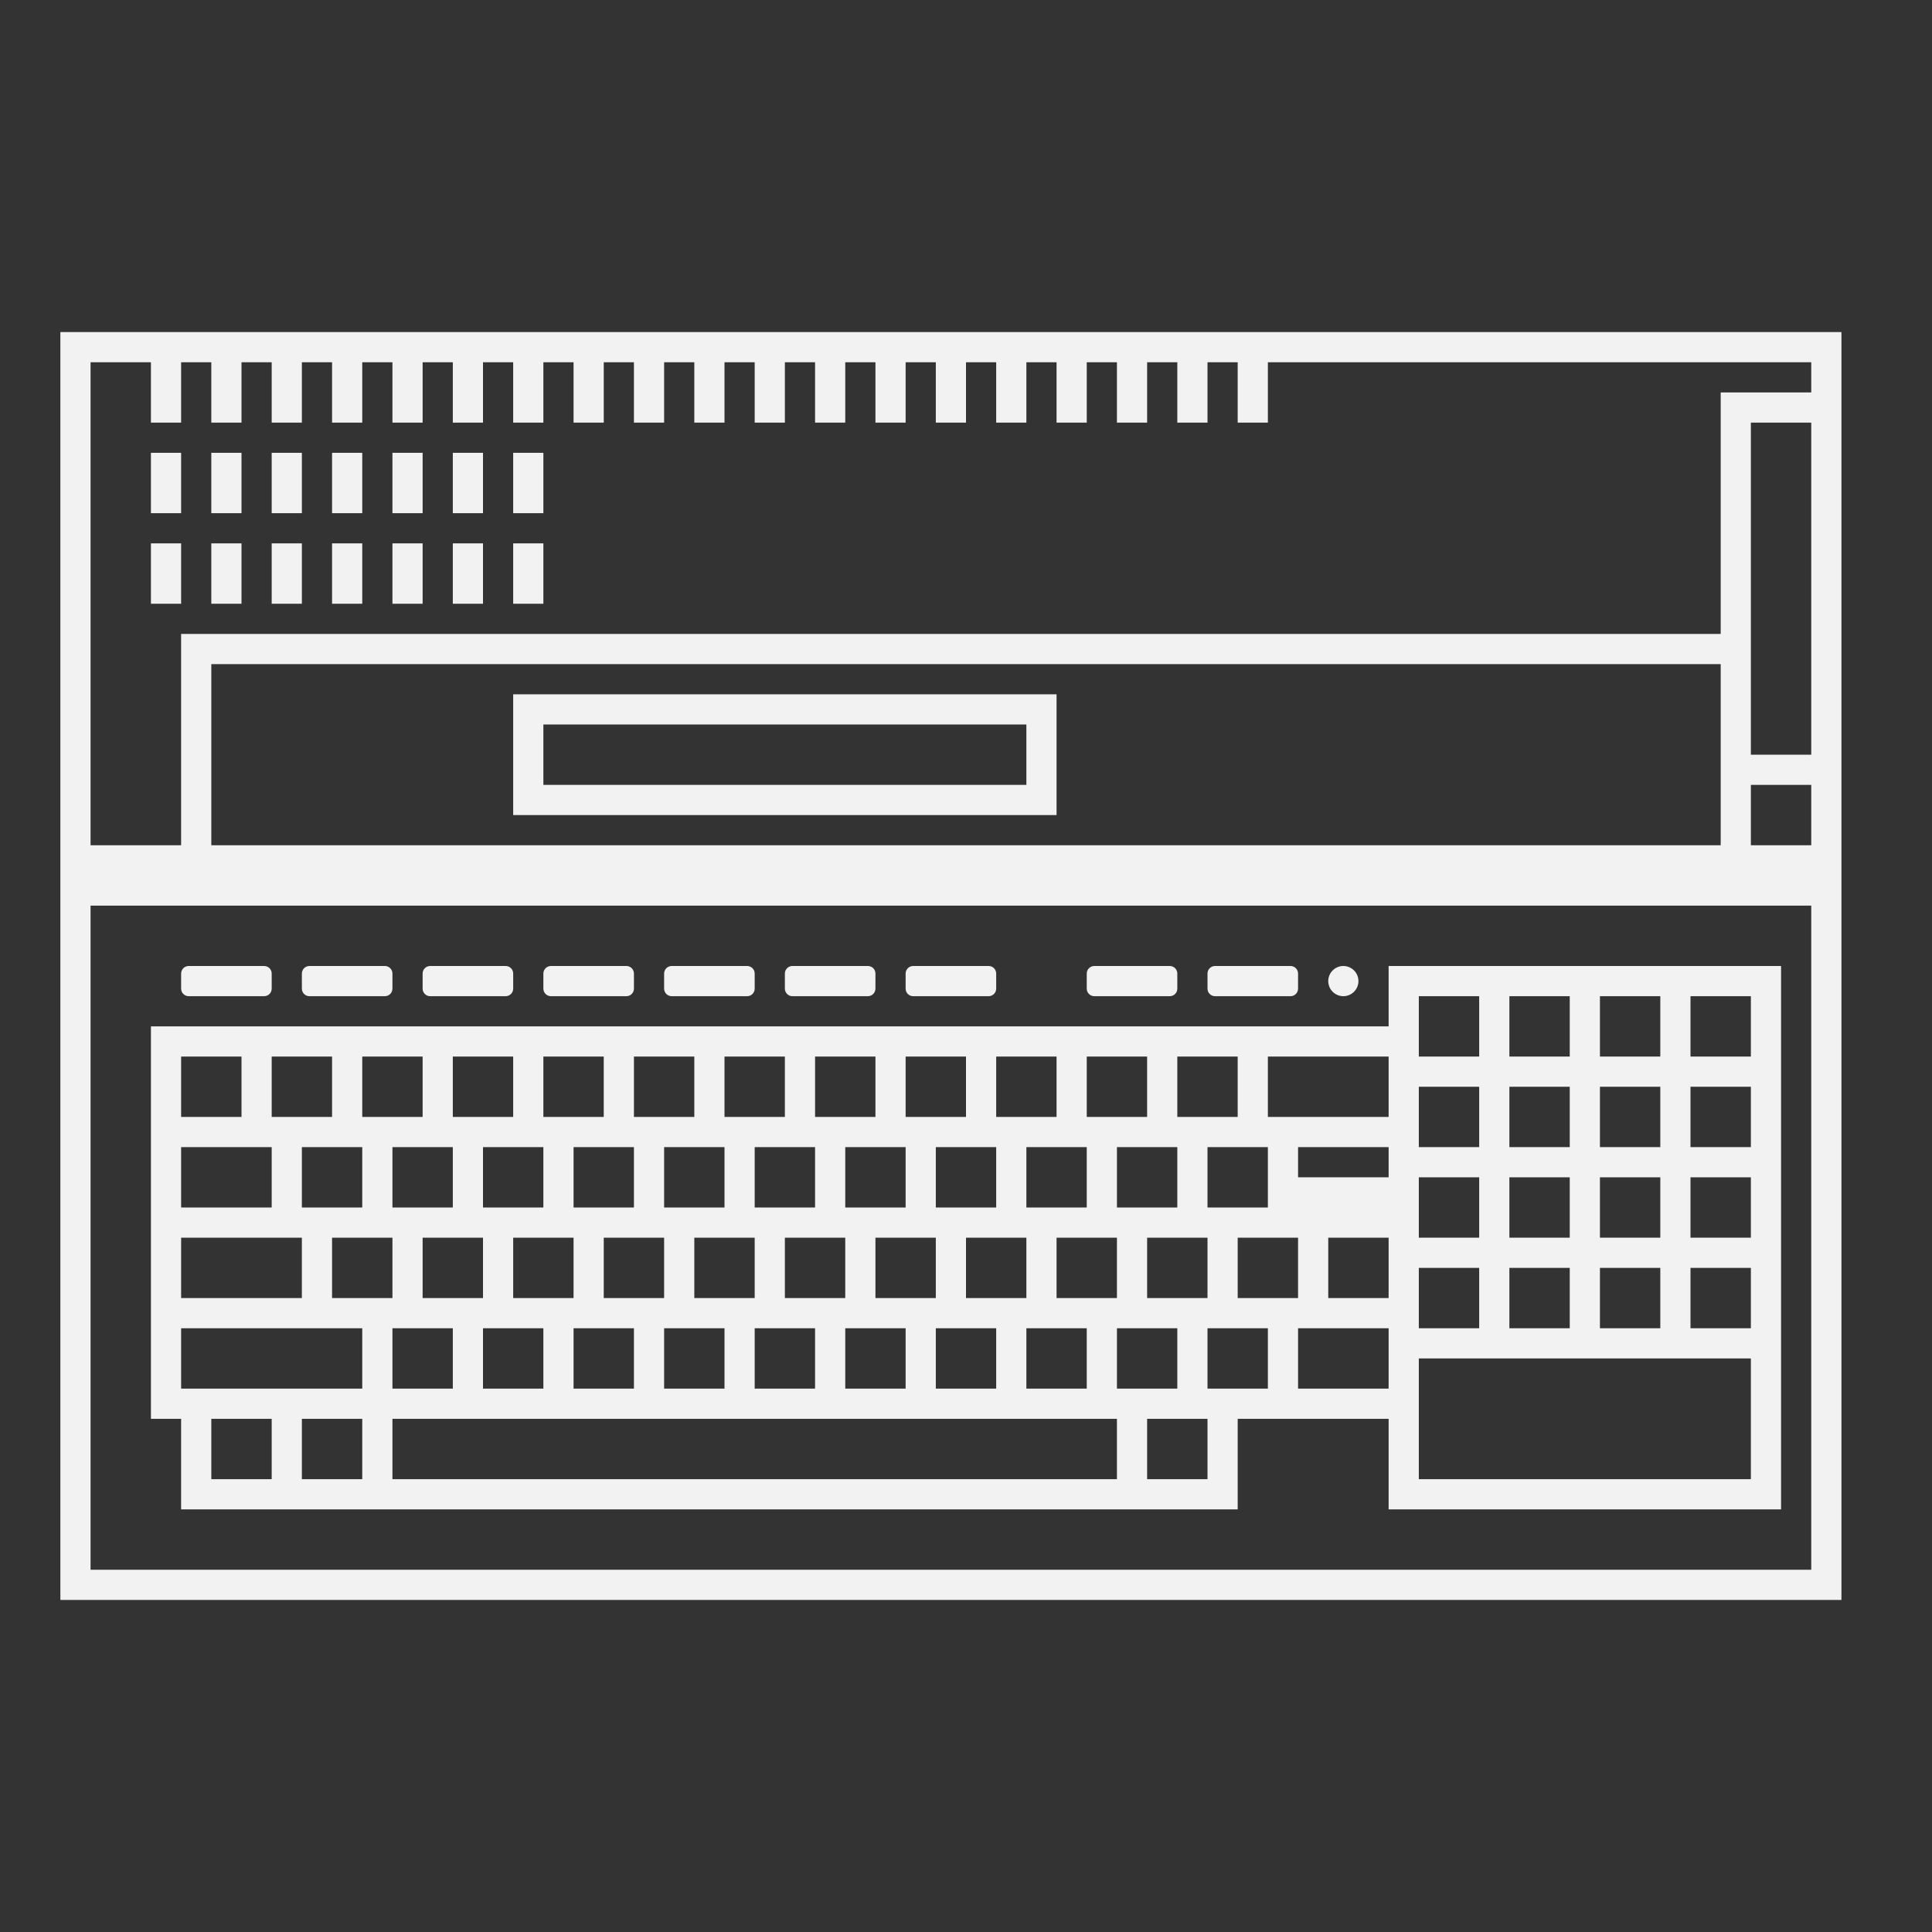 <?xml version="1.0" encoding="UTF-8" standalone="no"?>
<svg
   xmlns:dc="http://purl.org/dc/elements/1.1/"
   xmlns:cc="http://creativecommons.org/ns#"
   xmlns:rdf="http://www.w3.org/1999/02/22-rdf-syntax-ns#"
   xmlns:svg="http://www.w3.org/2000/svg"
   xmlns="http://www.w3.org/2000/svg"
   viewBox="0 0 320 320"
   height="320"
   width="320"
   xml:space="preserve"
   version="1.1"
   id="svg2"><rect x="0" y="0" width="320" height="320" fill="#333333" stroke="none"/><defs
     id="defs6"><clipPath
       id="clipPath16"
       clipPathUnits="userSpaceOnUse"><path
         id="path18"
         d="M 0,256 256,256 256,0 0,0 0,256 Z" /></clipPath></defs><g
     transform="matrix(1.25,0,0,-1.25,0,320)"
     id="g10"><g
       id="g12"><g
         clip-path="url(#clipPath16)"
         id="g14"><g
           transform="translate(25,124)"
           id="g20"><path
             id="path22"
             style="fill:#f2f2f2;fill-opacity:1;fill-rule:nonzero;stroke:none"
             d="m 0,0 10,0 c 0.552,0 1,0.447 1,1 l 0,2 c 0,0.552 -0.448,1 -1,1 L 0,4 C -0.552,4 -1,3.552 -1,3 L -1,1 C -1,0.447 -0.552,0 0,0" /></g><g
           transform="translate(41,124)"
           id="g24"><path
             id="path26"
             style="fill:#f2f2f2;fill-opacity:1;fill-rule:nonzero;stroke:none"
             d="m 0,0 10,0 c 0.552,0 1,0.447 1,1 l 0,2 c 0,0.552 -0.448,1 -1,1 L 0,4 C -0.552,4 -1,3.552 -1,3 L -1,1 C -1,0.447 -0.552,0 0,0" /></g><g
           transform="translate(57,124)"
           id="g28"><path
             id="path30"
             style="fill:#f2f2f2;fill-opacity:1;fill-rule:nonzero;stroke:none"
             d="m 0,0 10,0 c 0.552,0 1,0.447 1,1 l 0,2 c 0,0.552 -0.448,1 -1,1 L 0,4 C -0.552,4 -1,3.552 -1,3 L -1,1 C -1,0.447 -0.552,0 0,0" /></g><g
           transform="translate(73,124)"
           id="g32"><path
             id="path34"
             style="fill:#f2f2f2;fill-opacity:1;fill-rule:nonzero;stroke:none"
             d="m 0,0 10,0 c 0.552,0 1,0.447 1,1 l 0,2 c 0,0.552 -0.448,1 -1,1 L 0,4 C -0.552,4 -1,3.552 -1,3 L -1,1 C -1,0.447 -0.552,0 0,0" /></g><g
           transform="translate(89,124)"
           id="g36"><path
             id="path38"
             style="fill:#f2f2f2;fill-opacity:1;fill-rule:nonzero;stroke:none"
             d="m 0,0 10,0 c 0.552,0 1,0.447 1,1 l 0,2 c 0,0.552 -0.448,1 -1,1 L 0,4 C -0.552,4 -1,3.552 -1,3 L -1,1 C -1,0.447 -0.552,0 0,0" /></g><g
           transform="translate(105,124)"
           id="g40"><path
             id="path42"
             style="fill:#f2f2f2;fill-opacity:1;fill-rule:nonzero;stroke:none"
             d="m 0,0 10,0 c 0.552,0 1,0.447 1,1 l 0,2 c 0,0.552 -0.448,1 -1,1 L 0,4 C -0.552,4 -1,3.552 -1,3 L -1,1 C -1,0.447 -0.552,0 0,0" /></g><g
           transform="translate(121,124)"
           id="g44"><path
             id="path46"
             style="fill:#f2f2f2;fill-opacity:1;fill-rule:nonzero;stroke:none"
             d="m 0,0 10,0 c 0.553,0 1,0.447 1,1 l 0,2 c 0,0.552 -0.447,1 -1,1 L 0,4 C -0.552,4 -1,3.552 -1,3 L -1,1 C -1,0.447 -0.552,0 0,0" /></g><g
           transform="translate(145,124)"
           id="g48"><path
             id="path50"
             style="fill:#f2f2f2;fill-opacity:1;fill-rule:nonzero;stroke:none"
             d="m 0,0 10,0 c 0.553,0 1,0.447 1,1 l 0,2 c 0,0.552 -0.447,1 -1,1 L 0,4 C -0.553,4 -1,3.552 -1,3 L -1,1 C -1,0.447 -0.553,0 0,0" /></g><g
           transform="translate(161,124)"
           id="g52"><path
             id="path54"
             style="fill:#f2f2f2;fill-opacity:1;fill-rule:nonzero;stroke:none"
             d="m 0,0 10,0 c 0.553,0 1,0.447 1,1 l 0,2 c 0,0.552 -0.447,1 -1,1 L 0,4 C -0.553,4 -1,3.552 -1,3 L -1,1 C -1,0.447 -0.553,0 0,0" /></g><g
           transform="translate(178,124)"
           id="g56"><path
             id="path58"
             style="fill:#f2f2f2;fill-opacity:1;fill-rule:nonzero;stroke:none"
             d="M 0,0 C 1.104,0 2,0.896 2,2 2,3.104 1.104,4 0,4 -1.104,4 -2,3.104 -2,2 -2,0.896 -1.104,0 0,0" /></g><path
           id="path60"
           style="fill:#f2f2f2;fill-opacity:1;fill-rule:nonzero;stroke:none"
           d="m 36,60 -8,0 0,8 8,0 0,-8 z m -12,20 16,0 4,0 4,0 0,-8 -8,0 -4,0 -8,0 -4,0 0,8 z m 0,12 12,0 4,0 0,-8 -16,0 0,8 z m 0,12 8,0 4,0 0,-8 -12,0 0,8 z m 0,12 8,0 0,-8 -8,0 0,8 z m 12,0 8,0 0,-8 -4,0 -4,0 0,8 z m 12,0 8,0 0,-8 -4,0 -4,0 0,8 z m 12,0 8,0 0,-8 -4,0 -4,0 0,8 z m 12,0 8,0 0,-8 -4,0 -4,0 0,8 z m 12,0 8,0 0,-8 -4,0 -4,0 0,8 z m 12,0 8,0 0,-8 -4,0 -4,0 0,8 z m 12,0 8,0 0,-8 -4,0 -4,0 0,8 z m 12,0 8,0 0,-8 -4,0 -4,0 0,8 z m 12,0 8,0 0,-8 -4,0 -4,0 0,8 z m 12,0 8,0 0,-8 -4,0 -4,0 0,8 z m 12,0 8,0 0,-8 -4,0 -4,0 0,8 z m 12,0 16,0 0,-4 0,-4 -12,0 -4,0 0,8 z m 20,8 8,0 0,-8 -8,0 0,4 0,4 z m 12,0 8,0 0,-8 -8,0 0,8 z m 12,0 8,0 0,-8 -8,0 0,8 z m 12,0 8,0 0,-8 -8,0 0,8 z m 8,-20 -8,0 0,8 8,0 0,-8 z m 0,-12 -8,0 0,8 8,0 0,-8 z m 0,-12 -8,0 0,8 8,0 0,-8 z m 0,-20 -44,0 0,8 0,4 0,4 8,0 4,0 8,0 4,0 8,0 4,0 8,0 0,-16 z m -60,12 0,8 4,0 8,0 0,-4 0,-4 -12,0 z m -4,0 -4,0 -4,0 0,8 4,0 4,0 0,-8 z m -8,-12 -8,0 0,8 4,0 4,0 0,-8 z m -108,20 4,0 4,0 0,-8 -8,0 0,8 z m -8,12 4,0 4,0 0,-8 -4,0 -4,0 0,8 z m 16,4 -4,0 -4,0 0,8 4,0 4,0 0,-8 z m 12,0 -4,0 -4,0 0,8 4,0 4,0 0,-8 z m 12,0 -4,0 -4,0 0,8 4,0 4,0 0,-8 z m 12,0 -4,0 -4,0 0,8 4,0 4,0 0,-8 z m 12,0 -4,0 -4,0 0,8 4,0 4,0 0,-8 z m 12,0 -4,0 -4,0 0,8 4,0 4,0 0,-8 z m 12,0 -4,0 -4,0 0,8 4,0 4,0 0,-8 z m 12,0 -4,0 -4,0 0,8 4,0 4,0 0,-8 z m 12,0 -4,0 -4,0 0,8 4,0 4,0 0,-8 z m 12,0 -4,0 -4,0 0,8 4,0 4,0 0,-8 z m 16,4 -8,0 -4,0 0,4 12,0 0,-4 z m 24,4 -8,0 0,8 8,0 0,-8 z m -8,-16 8,0 0,-8 -8,0 0,8 z m -12,-4 0,4 8,0 0,-8 -8,0 0,4 z m -12,8 8,0 0,-4 0,-4 -8,0 0,8 z m 32,0 -8,0 0,8 8,0 0,-8 z m -20,4 0,4 8,0 0,-8 -8,0 0,4 z m -24,-4 4,0 4,0 0,-8 -4,0 -4,0 0,8 z m -12,-8 0,8 4,0 4,0 0,-8 -4,0 -4,0 z m -16,-4 4,0 4,0 0,-8 -8,0 0,8 z m -12,0 4,0 4,0 0,-8 -8,0 0,8 z m -12,0 4,0 4,0 0,-8 -8,0 0,8 z m -12,0 4,0 4,0 0,-8 -8,0 0,8 z m -12,0 4,0 4,0 0,-8 -8,0 0,8 z m -12,0 4,0 4,0 0,-8 -8,0 0,8 z m -12,0 4,0 4,0 0,-8 -8,0 0,8 z m 12,4 -4,0 -4,0 0,8 4,0 4,0 0,-8 z m 12,0 -4,0 -4,0 0,8 4,0 4,0 0,-8 z m 12,0 -4,0 -4,0 0,8 4,0 4,0 0,-8 z m 12,0 -4,0 -4,0 0,8 4,0 4,0 0,-8 z m 12,0 -4,0 -4,0 0,8 4,0 4,0 0,-8 z m 12,0 -4,0 -4,0 0,8 4,0 4,0 0,-8 z m 12,0 -4,0 -4,0 0,8 4,0 4,0 0,-8 z m -92,8 4,0 4,0 0,-8 -4,0 -4,0 0,8 z m 100,-20 -4,0 -4,0 0,8 4,0 4,0 0,-8 z m 64,8 -8,0 0,8 8,0 0,-8 z m 0,12 -8,0 0,8 8,0 0,-8 z m 0,12 -8,0 0,8 8,0 0,-8 z m -32,4 0,4 8,0 0,-8 -8,0 0,4 z m -148,-4 4,0 4,0 0,-8 -4,0 -4,0 0,8 z m 108,-44 -96,0 0,8 8,0 4,0 8,0 4,0 8,0 4,0 8,0 4,0 8,0 4,0 8,0 4,0 8,0 4,0 8,0 4,0 0,-8 z m -100,0 -8,0 0,8 8,0 0,-8 z m -24,0 0,-4 4,0 8,0 4,0 8,0 4,0 96,0 4,0 8,0 4,0 0,4 0,8 4,0 4,0 12,0 0,-8 0,-4 4,0 44,0 4,0 0,4 0,16 0,4 0,8 0,4 0,8 0,4 0,8 0,4 0,8 0,4 -4,0 -8,0 -4,0 -8,0 -4,0 -8,0 -4,0 -8,0 -4,0 0,-4 0,-4 -16,0 -4,0 -8,0 -4,0 -8,0 -4,0 -8,0 -4,0 -8,0 -4,0 -8,0 -4,0 -8,0 -4,0 -8,0 -4,0 -8,0 -4,0 -8,0 -4,0 -8,0 -4,0 -8,0 -4,0 -8,0 -4,0 0,-4 0,-8 0,-4 0,-8 0,-4 0,-8 0,-4 0,-8 0,-4 4,0 0,-8 z" /><path
           id="path62"
           style="fill:#f2f2f2;fill-opacity:1;fill-rule:nonzero;stroke:none"
           d="m 240,48 -228,0 0,88 228,0 0,-88 z m 0,96 -8,0 0,8 8,0 0,-8 z m -8,12 0,12 0,4 0,28 8,0 0,-44 -8,0 z m -204,-12 0,24 200,0 0,-12 0,-4 0,-8 -200,0 z m -16,64 8,0 0,-8 4,0 0,8 4,0 0,-8 4,0 0,8 4,0 0,-8 4,0 0,8 4,0 0,-8 4,0 0,8 4,0 0,-8 4,0 0,8 4,0 0,-8 4,0 0,8 4,0 0,-8 4,0 0,8 4,0 0,-8 4,0 0,8 4,0 0,-8 4,0 0,8 4,0 0,-8 4,0 0,8 4,0 0,-8 4,0 0,8 4,0 0,-8 4,0 0,8 4,0 0,-8 4,0 0,8 4,0 0,-8 4,0 0,8 4,0 0,-8 4,0 0,8 4,0 0,-8 4,0 0,8 4,0 0,-8 4,0 0,8 4,0 0,-8 4,0 0,8 4,0 0,-8 4,0 0,8 72,0 0,-4 -8,0 -4,0 0,-4 0,-28 -200,0 -4,0 0,-4 0,-24 -12,0 0,64 z m 228,4 -72,0 -4,0 -4,0 -4,0 -4,0 -4,0 -4,0 -4,0 -4,0 -4,0 -4,0 -4,0 -4,0 -4,0 -4,0 -4,0 -4,0 -4,0 -4,0 -4,0 -4,0 -4,0 -4,0 -4,0 -4,0 -4,0 -4,0 -4,0 -4,0 -4,0 -4,0 -4,0 -4,0 -4,0 -4,0 -4,0 -4,0 -4,0 -8,0 -4,0 0,-4 0,-64 0,-4 0,-4 0,-88 0,-4 4,0 228,0 4,0 0,4 0,88 0,4 0,4 0,8 0,4 0,44 0,4 0,4 0,4 -4,0 z" /><path
           id="path64"
           style="fill:#f2f2f2;fill-opacity:1;fill-rule:nonzero;stroke:none"
           d="m 136,152 -64,0 0,8 64,0 0,-8 z m -64,12 -4,0 0,-4 0,-8 0,-4 4,0 64,0 4,0 0,4 0,8 0,4 -4,0 -64,0 z" /><path
           id="path66"
           style="fill:#f2f2f2;fill-opacity:1;fill-rule:nonzero;stroke:none"
           d="m 24,196 -4,0 0,-8 4,0 0,8 z" /><path
           id="path68"
           style="fill:#f2f2f2;fill-opacity:1;fill-rule:nonzero;stroke:none"
           d="m 32,196 -4,0 0,-8 4,0 0,8 z" /><path
           id="path70"
           style="fill:#f2f2f2;fill-opacity:1;fill-rule:nonzero;stroke:none"
           d="m 40,196 -4,0 0,-8 4,0 0,8 z" /><path
           id="path72"
           style="fill:#f2f2f2;fill-opacity:1;fill-rule:nonzero;stroke:none"
           d="m 48,196 -4,0 0,-8 4,0 0,8 z" /><path
           id="path74"
           style="fill:#f2f2f2;fill-opacity:1;fill-rule:nonzero;stroke:none"
           d="m 56,196 -4,0 0,-8 4,0 0,8 z" /><path
           id="path76"
           style="fill:#f2f2f2;fill-opacity:1;fill-rule:nonzero;stroke:none"
           d="m 64,196 -4,0 0,-8 4,0 0,8 z" /><path
           id="path78"
           style="fill:#f2f2f2;fill-opacity:1;fill-rule:nonzero;stroke:none"
           d="m 72,196 -4,0 0,-8 4,0 0,8 z" /><path
           id="path80"
           style="fill:#f2f2f2;fill-opacity:1;fill-rule:nonzero;stroke:none"
           d="m 24,184 -4,0 0,-8 4,0 0,8 z" /><path
           id="path82"
           style="fill:#f2f2f2;fill-opacity:1;fill-rule:nonzero;stroke:none"
           d="m 32,184 -4,0 0,-8 4,0 0,8 z" /><path
           id="path84"
           style="fill:#f2f2f2;fill-opacity:1;fill-rule:nonzero;stroke:none"
           d="m 40,184 -4,0 0,-8 4,0 0,8 z" /><path
           id="path86"
           style="fill:#f2f2f2;fill-opacity:1;fill-rule:nonzero;stroke:none"
           d="m 48,184 -4,0 0,-8 4,0 0,8 z" /><path
           id="path88"
           style="fill:#f2f2f2;fill-opacity:1;fill-rule:nonzero;stroke:none"
           d="m 56,184 -4,0 0,-8 4,0 0,8 z" /><path
           id="path90"
           style="fill:#f2f2f2;fill-opacity:1;fill-rule:nonzero;stroke:none"
           d="m 64,184 -4,0 0,-8 4,0 0,8 z" /><path
           id="path92"
           style="fill:#f2f2f2;fill-opacity:1;fill-rule:nonzero;stroke:none"
           d="m 72,184 -4,0 0,-8 4,0 0,8 z" /></g></g></g></svg>